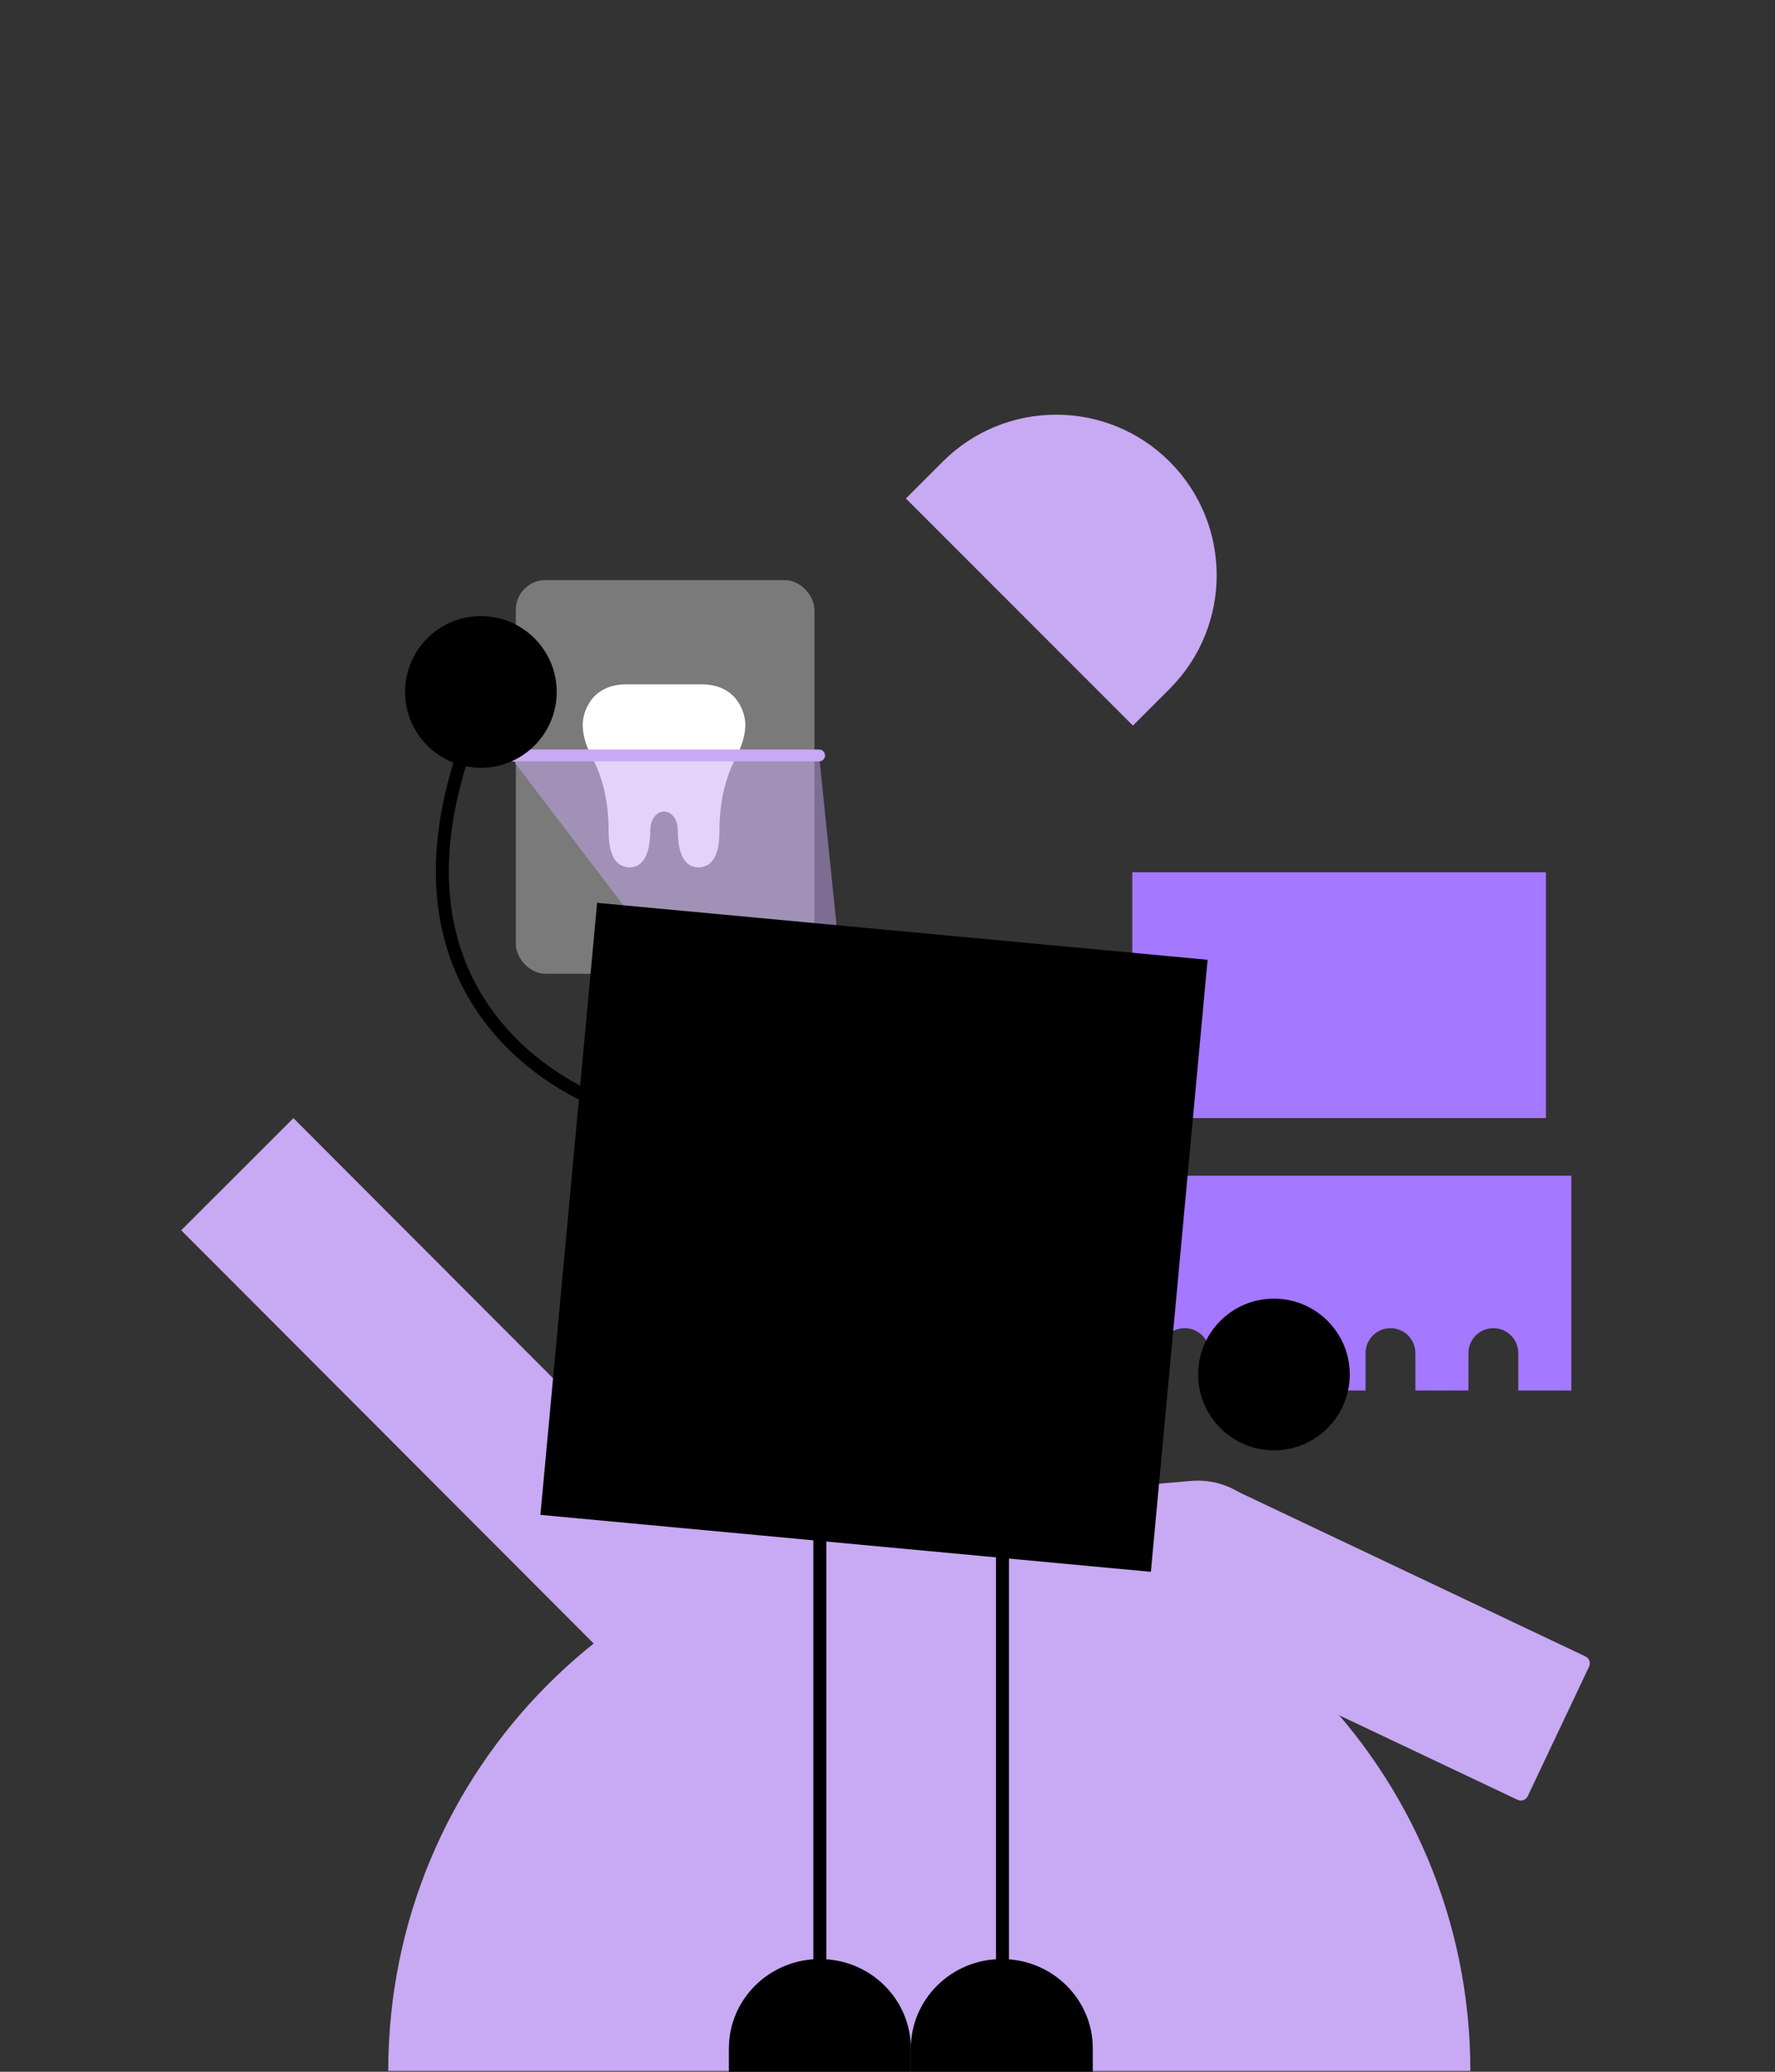 <?xml version="1.0" encoding="UTF-8"?><svg id="Layer_1" xmlns="http://www.w3.org/2000/svg" viewBox="0 0 600 700"><rect x="0" y="0" width="600" height="700" fill="#333333" stroke="none"/><defs><style>.cls-1{stroke:#c8a9f3;stroke-width:4px;}.cls-1,.cls-2{fill:none;stroke-linecap:round;stroke-linejoin:round;}.cls-3{opacity:.5;}.cls-3,.cls-4,.cls-5,.cls-6,.cls-7,.cls-8{stroke-width:0px;}.cls-3,.cls-6{fill:#c8a9f3;}.cls-2{stroke:#000;stroke-width:4.39px;}.cls-5{fill:#7a7a7a;}.cls-7{fill:#a478ff;}.cls-8{fill:#fff;}</style></defs><rect class="cls-7" x="382.74" y="294.72" width="139.83" height="83.05"/><path class="cls-7" d="M531.19,397.25h-157.09v72.57h17.94v-12.64c0-4.65,3.77-8.42,8.42-8.42h0c4.65,0,8.42,3.77,8.42,8.42v12.64h17.94v-12.64c0-4.65,3.77-8.42,8.42-8.42s8.42,3.77,8.42,8.42v12.64h17.94v-12.64c0-4.65,3.77-8.42,8.42-8.42s8.42,3.77,8.42,8.42v12.64h17.94v-12.64c0-4.65,3.77-8.42,8.42-8.42s8.42,3.77,8.42,8.42v12.64h17.94v-72.57Z"/><path class="cls-6" d="M131.24,699.71c0-101.67,81.88-184.08,182.89-184.08s182.89,82.41,182.89,184.08H131.24Z"/><rect class="cls-6" x="135.67" y="362.67" width="53.61" height="232.77" transform="translate(-291.02 254.92) rotate(-44.96)"/><rect class="cls-6" x="288.82" y="418.45" width="53.61" height="232.77" rx="26.81" ry="26.81" transform="translate(-190.07 895.3) rotate(-94.94)"/><path class="cls-6" d="M428.7,468.23h21.99c16.03,0,29.04,13.01,29.04,29.04v131.82c0,1.43-1.16,2.58-2.58,2.58h-48.45c-1.43,0-2.58-1.16-2.58-2.58v-158.28c0-1.43,1.16-2.58,2.58-2.58Z" transform="translate(-237.98 723.86) rotate(-64.65)"/><path class="cls-6" d="M388.33,127.14h17.58v108.52h-17.58c-29.95,0-54.26-24.31-54.26-54.26h0c0-29.95,24.31-54.26,54.26-54.26Z" transform="translate(759.88 48.04) rotate(135)"/><rect class="cls-5" x="174.36" y="196.01" width="100.95" height="133" rx="10" ry="10"/><path class="cls-8" d="M211.79,231.23c-12.8,0-14.82,10.61-14.82,13.5,0,2.89.58,6.42,3.54,11.99,2.93,5.53,5.23,13.58,5.23,24.27,0,9.74,3.65,12.07,7.25,12.07,3.59,0,6.8-3.3,6.8-12.19,0-8.89,9.34-8.89,9.34,0,0,8.89,3.13,12.19,6.8,12.19,3.67,0,7.25-2.35,7.25-12.07,0-10.69,2.35-18.73,5.23-24.27,2.88-5.57,3.54-9.07,3.54-11.99,0-2.92-2.1-13.5-14.82-13.5h-25.28s-.04,0-.04,0Z"/><polygon class="cls-3" points="276.88 255.25 172.16 255.25 293.21 414.21 276.88 255.25"/><line class="cls-1" x1="276.88" y1="255.25" x2="172.16" y2="255.25"/><path class="cls-4" d="M277.17,661.92c16.97,0,30.72,13.53,30.72,30.23v7.85h-61.51v-7.85c0-16.7,13.75-30.23,30.72-30.23h.07Z"/><path class="cls-2" d="M277.13,687.88v-182.67"/><path class="cls-4" d="M338.68,661.92c16.97,0,30.72,13.53,30.72,30.23v7.85h-61.51v-7.85c0-16.7,13.75-30.23,30.72-30.23h.07Z"/><path class="cls-2" d="M338.87,680.14v-163.22"/><path class="cls-2" d="M201.18,371.54s-72.71-26.71-45.61-113.86"/><path class="cls-4" d="M430.63,490.04c14.16,0,25.63-11.48,25.63-25.63s-11.48-25.63-25.63-25.63-25.63,11.48-25.63,25.63,11.48,25.63,25.63,25.63Z"/><path class="cls-4" d="M408.2,324.29l-206.36-19.24-19.17,206.79,206.36,19.24,19.17-206.79Z"/><path class="cls-4" d="M162.55,259.42c14.16,0,25.63-11.48,25.63-25.63s-11.48-25.63-25.63-25.63-25.63,11.48-25.63,25.63,11.48,25.63,25.63,25.63Z"/></svg>
